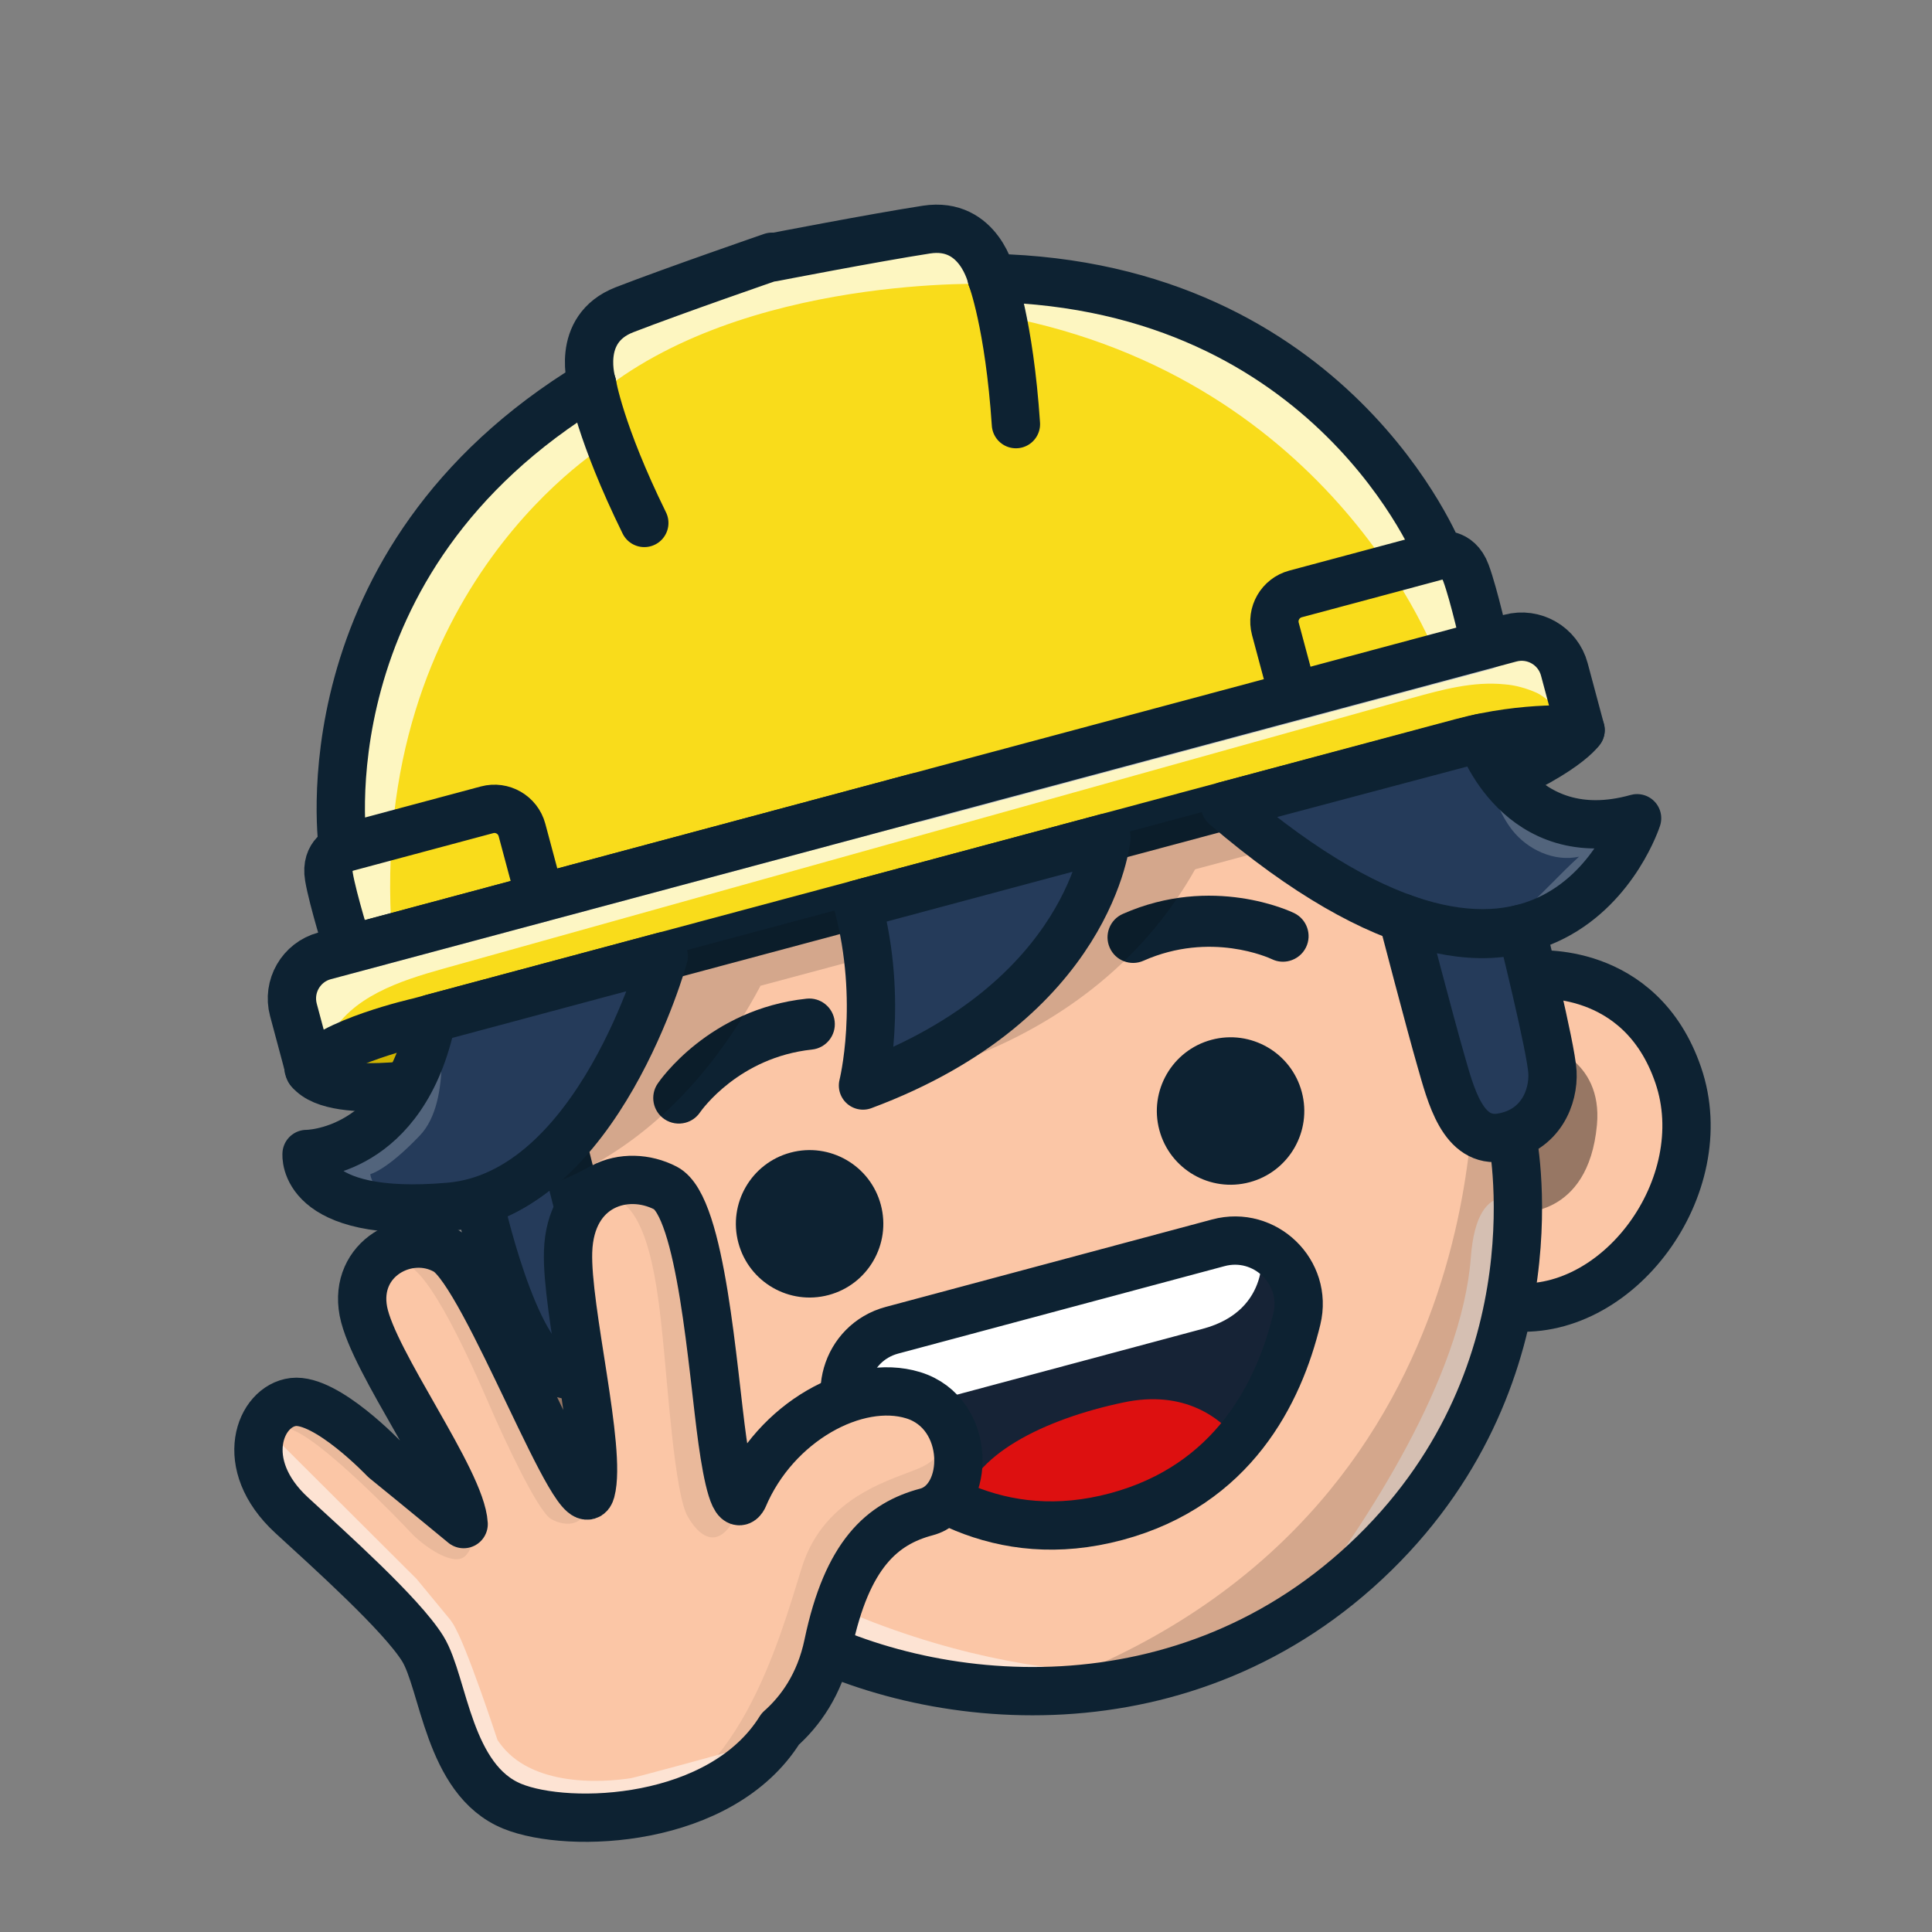 <svg width="360" height="360" viewBox="0 0 360 360" fill="none" xmlns="http://www.w3.org/2000/svg">
<rect x="0" y="0" width="360" height="360" fill="#808080" stroke="none"/>
<path d="M294.513 136.042C294.513 136.042 290.752 141.793 269.386 149.469C248.011 157.146 95.427 202.987 95.427 202.987L84.717 200.901C84.717 200.901 62.633 205.533 57.708 199.494C52.782 193.455 123.078 145.443 123.078 145.443L220.305 116.181L245.075 119.092L294.513 136.042Z" fill="#CFB300"/>
<path d="M294.513 136.042C294.513 136.042 290.752 141.793 269.386 149.469C248.011 157.146 95.427 202.987 95.427 202.987L84.717 200.901C84.717 200.901 62.633 205.533 57.708 199.494C52.782 193.455 123.078 145.443 123.078 145.443L220.305 116.181L245.075 119.092L294.513 136.042Z" stroke="#0D2232" stroke-width="9" stroke-miterlimit="10" stroke-linecap="round" stroke-linejoin="round"/>
<path d="M94.226 232.947C94.226 232.947 70.055 242.633 80.914 270.682C91.78 298.73 126.13 283.063 126.13 283.063L111.926 242.425L94.226 232.947Z" fill="#FBC6A6" stroke="#0D2232" stroke-width="9" stroke-miterlimit="10"/>
<path d="M285.801 181.614C285.801 181.614 305.639 179.65 312.717 200.343C319.796 221.036 301.343 245.938 281.031 243.489C260.72 241.041 265.817 205.933 265.817 205.933L285.801 181.614Z" fill="#FBC6A6" stroke="#0D2232" stroke-width="9" stroke-miterlimit="10"/>
<path opacity="0.4" d="M287.46 194.557C287.46 194.557 298.729 197.141 297.564 209.635C295.941 227.136 282.755 225.935 282.755 225.935L281.095 205.182L287.46 194.557Z" fill="black"/>
<path opacity="0.4" d="M93.949 246.408C93.949 246.408 85.482 254.28 92.738 264.518C102.894 278.863 113.713 271.23 113.713 271.23L104.773 252.427L93.949 246.408Z" fill="black"/>
<path d="M275.362 187.754L281.716 211.469C281.716 211.469 282.603 215.638 282.802 222.402C283.248 237.567 280.249 265.784 256.11 289.416C252.675 292.774 249.113 295.759 245.447 298.39C234.801 306.039 223.345 310.731 211.869 313.132C187.145 318.303 162.393 312.816 145.771 303.359C118.783 288.001 108.875 256.221 108.875 256.221L96.845 211.322L113.932 174.109L244.011 140.93L265.013 155.383L275.362 187.754Z" fill="#FBC6A6"/>
<path opacity="0.5" d="M162.896 302.353C182.954 309.976 200.372 311.949 213.312 311.868C188.588 317.039 163.836 311.552 147.215 302.095C120.226 286.737 110.319 254.957 110.319 254.957L108.191 247.016L113.722 239.665C113.722 239.665 119.423 285.826 162.896 302.353Z" fill="white"/>
<path opacity="0.5" d="M280.32 223.068C280.766 238.232 277.768 266.449 253.629 290.081C250.193 293.439 246.631 296.424 242.965 299.055C254.412 283.904 272.392 256.807 274.076 234.209C274.66 226.561 277.019 223.385 280.32 223.068Z" fill="white"/>
<path d="M294.513 136.042C294.513 136.042 284.499 135.099 272.265 138.377C260.031 141.656 78.01 190.428 78.01 190.428C78.01 190.428 61.307 194.203 57.707 199.494L54.675 188.178C53.5 183.794 56.104 179.284 60.488 178.11L281.42 118.911C285.804 117.736 290.314 120.34 291.489 124.724L294.521 136.04L294.513 136.042Z" fill="#F9DC1B"/>
<path d="M276.755 120.161C276.779 120.252 276.79 120.294 276.79 120.294L170.878 148.673L170.843 148.54L64.922 176.922C64.922 176.922 64.915 176.897 64.904 176.856C64.639 175.996 61.986 167.451 61.298 163.397C60.57 159.124 63.92 158.094 63.92 158.094C63.92 158.094 55.866 104.61 110.334 71.611C110.334 71.611 107.022 61.336 116.374 57.722C125.723 54.1 143.854 47.85 143.854 47.85L143.889 47.982C143.889 47.982 162.708 44.332 172.616 42.794C182.524 41.256 184.791 51.802 184.791 51.802C248.461 53.147 268.228 103.491 268.228 103.491C268.228 103.491 271.646 102.717 273.15 106.774C274.557 110.537 276.497 118.998 276.755 120.161Z" fill="#F9DC1B"/>
<path opacity="0.73" d="M276.755 120.161L267.755 122.573C267.755 122.573 248.972 70.705 186.827 58.907L185.185 52.91C185.185 52.91 138.409 50.957 110.865 73.959L113.565 82.447C113.565 82.447 68.344 109.06 73.04 174.463L64.91 176.845C64.644 175.985 61.991 167.44 61.304 163.387C60.576 159.113 63.926 158.083 63.926 158.083C63.926 158.083 55.872 104.6 110.34 71.6C110.34 71.6 107.028 61.325 116.379 57.712C125.728 54.089 143.86 47.839 143.86 47.839L143.895 47.971C143.895 47.971 162.714 44.321 172.622 42.783C182.529 41.246 184.797 51.791 184.797 51.791C248.467 53.136 268.234 103.481 268.234 103.481C268.234 103.481 271.652 102.706 273.156 106.763C274.557 110.537 276.496 118.998 276.755 120.161Z" fill="white"/>
<path d="M273.156 106.763C271.653 102.706 268.234 103.48 268.234 103.48C268.234 103.48 248.467 53.136 184.797 51.791C184.797 51.791 182.53 41.245 172.622 42.783C162.714 44.321 143.887 47.974 143.887 47.974L143.852 47.841C143.852 47.841 125.72 54.091 116.371 57.714C107.022 61.336 110.332 71.602 110.332 71.602C55.864 104.602 63.918 158.085 63.918 158.085C63.918 158.085 60.57 159.124 61.296 163.389C62.022 167.654 64.922 176.921 64.922 176.921L170.834 148.542L170.87 148.675L276.782 120.295C276.782 120.295 274.67 110.825 273.156 106.763Z" stroke="#0D2232" stroke-width="9" stroke-miterlimit="10" stroke-linecap="round" stroke-linejoin="round"/>
<path d="M184.797 51.791C184.797 51.791 188.043 60.265 189.303 79.033Z" fill="#F9DC1B"/>
<path d="M184.797 51.791C184.797 51.791 188.043 60.265 189.303 79.033" stroke="#0D2232" stroke-width="9" stroke-miterlimit="10" stroke-linecap="round" stroke-linejoin="round"/>
<path d="M268.234 103.481L241.408 110.669C238.571 111.429 236.888 114.344 237.648 117.182L241.048 129.871" stroke="#0D2232" stroke-width="9" stroke-miterlimit="10" stroke-linecap="round" stroke-linejoin="round"/>
<path d="M110.34 71.6C110.34 71.6 111.766 80.562 120.058 97.446Z" fill="#F9DC1B"/>
<path d="M110.34 71.6C110.34 71.6 111.766 80.562 120.058 97.446" stroke="#0D2232" stroke-width="9" stroke-miterlimit="10" stroke-linecap="round" stroke-linejoin="round"/>
<path d="M63.926 158.083L90.751 150.895C93.588 150.135 96.504 151.818 97.264 154.656L100.664 167.344" stroke="#0D2232" stroke-width="9" stroke-miterlimit="10" stroke-linecap="round" stroke-linejoin="round"/>
<path opacity="0.74" d="M280.366 127.518C274.477 126.915 268.615 128.53 262.923 130.117C221.312 141.746 179.698 153.366 138.086 164.995C119.594 170.162 101.11 175.328 82.618 180.496C74.412 182.792 65.318 185.778 61.403 193.335C60.632 194.827 59.96 196.585 58.419 197.255C56.07 198.283 53.496 195.923 52.784 193.463C51.441 188.849 53.918 183.797 57.613 180.715C61.311 177.641 66.03 176.128 70.628 174.727C138.74 153.968 209.466 142.172 276.697 118.722C280.582 117.371 285.257 116.092 288.486 118.649C290.266 120.06 291.103 122.327 291.864 124.473C292.622 126.637 296.633 134.392 291.346 132.431C289.634 131.799 288.045 129.84 286.237 129.048C284.389 128.24 282.365 127.665 280.366 127.518Z" fill="white"/>
<path d="M294.513 136.042C294.513 136.042 284.499 135.099 272.265 138.377C260.031 141.656 78.01 190.428 78.01 190.428C78.01 190.428 61.307 194.203 57.707 199.494L54.675 188.178C53.5 183.794 56.104 179.284 60.488 178.11L281.42 118.911C285.804 117.736 290.314 120.34 291.489 124.724L294.521 136.04L294.513 136.042Z" stroke="#0D2232" stroke-width="9" stroke-miterlimit="10" stroke-linecap="round" stroke-linejoin="round"/>
<path d="M104.889 213.449C104.889 213.449 110.867 237.549 113.162 244.328C115.458 251.107 112.449 258.607 104.004 255.71C95.559 252.813 89.28 223.82 89.28 223.82C89.28 223.82 96.799 222.169 104.889 213.449Z" fill="#253B5A" stroke="#0D2232" stroke-width="9" stroke-miterlimit="10"/>
<path d="M154.412 241.307C161.74 239.344 166.088 231.812 164.125 224.484C162.161 217.157 154.629 212.808 147.302 214.772C139.974 216.735 135.625 224.267 137.589 231.595C139.552 238.922 147.084 243.271 154.412 241.307Z" fill="#0D2232"/>
<path d="M232.853 220.289C240.181 218.325 244.53 210.793 242.566 203.466C240.603 196.138 233.071 191.79 225.743 193.753C218.415 195.716 214.067 203.248 216.03 210.576C217.994 217.904 225.526 222.252 232.853 220.289Z" fill="#0D2232"/>
<path d="M240.294 179.038C239.227 179.324 238.063 179.246 236.992 178.726C236.496 178.495 225.593 173.473 213.071 179.018C210.663 180.089 207.845 179 206.782 176.59C205.711 174.181 206.8 171.363 209.21 170.3C225.924 162.896 240.543 169.84 241.156 170.145C243.523 171.302 244.51 174.158 243.353 176.525C242.723 177.811 241.585 178.692 240.294 179.038Z" fill="#0D2232"/>
<path d="M127.732 209.199C128.799 208.913 129.768 208.263 130.435 207.278C130.75 206.83 137.681 197.029 151.298 195.57C153.919 195.293 155.815 192.941 155.53 190.322C155.253 187.701 152.901 185.805 150.282 186.09C132.106 188.035 122.918 201.357 122.539 201.928C121.067 204.114 121.641 207.081 123.826 208.552C125.015 209.35 126.441 209.545 127.732 209.199Z" fill="#0D2232"/>
<path d="M241.649 245.77C239.888 253.06 236.647 261.349 230.733 268.395C225.512 274.617 218.203 279.865 207.987 282.602C196.845 285.587 187.238 284.243 179.219 280.851C171.53 277.6 165.301 272.452 160.576 267.423C156.441 263.008 156.513 256.694 159.666 252.347C161.18 250.257 163.403 248.624 166.207 247.873L227.021 231.577C229.825 230.826 232.566 231.129 234.923 232.182C239.848 234.382 243.081 239.864 241.649 245.77Z" fill="#162336"/>
<path d="M224.133 247.6C211.081 251.098 171.872 261.603 171.872 261.603C171.872 261.603 161.531 264.8 159.674 252.345C161.189 250.254 163.411 248.622 166.215 247.87L227.03 231.575C229.834 230.824 232.575 231.127 234.931 232.18C235.105 232.266 237.178 244.105 224.133 247.6Z" fill="white"/>
<path d="M230.742 268.392C225.52 274.614 218.211 279.862 207.996 282.599C196.854 285.585 187.246 284.24 179.227 280.848C180.832 271.189 194.545 264.429 209.36 261.32C220.765 258.92 227.425 264.254 230.742 268.392Z" fill="#DD1010"/>
<path d="M166.207 247.872L227.021 231.577C235.698 229.252 243.76 237.039 241.649 245.77C238.326 259.507 229.776 276.763 207.988 282.602C186.158 288.451 170.228 277.701 160.576 267.423C154.457 260.897 157.563 250.188 166.207 247.872Z" stroke="#0D2232" stroke-width="9" stroke-miterlimit="10"/>
<g opacity="0.16">
<path d="M96.398 185.501L262.81 140.911L269.377 149.471L93.692 196.546L96.398 185.501Z" fill="black"/>
<path d="M89.28 223.82C89.28 223.82 120.69 223.188 141.712 183.688L114.528 186.725L89.28 223.82Z" fill="black"/>
<path d="M160.806 202.27C160.806 202.27 206.725 197.785 225.736 156.005L201.562 163.396L160.806 202.27Z" fill="black"/>
</g>
<path opacity="0.16" d="M274.446 194.923C274.446 194.923 281.719 279.309 199.079 312.552C199.079 312.552 291.927 301.291 279.836 211.929L274.446 194.923Z" fill="black"/>
<path d="M123.679 178.191C123.679 178.191 111.546 222.446 83.745 224.868C81.223 225.083 78.927 225.184 76.862 225.188C56.156 225.168 57.13 215.04 57.13 215.04C57.13 215.04 74.465 215.147 80.101 191.481C80.235 190.922 80.358 190.357 80.477 189.776L123.681 178.199L123.679 178.191Z" fill="#253B5A"/>
<path opacity="0.21" d="M78.255 211.56C72.038 218.102 69.01 218.78 69.01 218.78C69.01 218.78 69.114 222.805 76.862 225.188C56.156 225.168 57.13 215.04 57.13 215.04C57.13 215.04 76.013 213.118 81.65 189.453C81.742 189.73 84.403 205.09 78.255 211.56Z" fill="white"/>
<path d="M305.048 152.467C305.048 152.467 298.592 172.575 278.266 173.846C266.625 174.571 250.428 169.114 228.286 150.17L275.925 137.512C275.925 137.512 276.714 139.863 278.574 142.769C282.309 148.568 290.346 156.592 305.048 152.467Z" fill="#253B5A"/>
<path opacity="0.21" d="M305.048 152.466C305.048 152.466 298.592 172.575 278.266 173.846C280.298 172.627 282.191 171.154 283.961 169.589C287.529 166.426 290.699 162.837 294.228 159.63C289.621 160.634 284.668 158.362 281.757 154.647C279.707 152.022 277.507 147.319 278.128 143.881C278.21 143.425 278.376 143.052 278.593 142.772C282.309 148.568 290.346 156.592 305.048 152.466Z" fill="white"/>
<path d="M275.931 137.502C275.931 137.502 282.999 158.65 305.049 152.467C305.049 152.467 289.093 202.205 228.292 150.16L275.931 137.502Z" stroke="#0D2232" stroke-width="9" stroke-miterlimit="10" stroke-linecap="round" stroke-linejoin="round"/>
<path d="M206.165 156.089C206.165 156.089 203.407 186.395 160.805 202.27C160.805 202.27 164.723 186.716 159.843 168.501L206.165 156.089Z" fill="#253B5A" stroke="#0D2232" stroke-width="9" stroke-miterlimit="10" stroke-linecap="round" stroke-linejoin="round"/>
<path d="M123.678 178.191C123.678 178.191 111.545 222.446 83.753 224.866C55.96 227.286 57.127 215.031 57.127 215.031C57.127 215.031 75.286 215.139 80.48 189.757L123.676 178.183L123.678 178.191Z" stroke="#0D2232" stroke-width="9" stroke-miterlimit="10" stroke-linecap="round" stroke-linejoin="round"/>
<path d="M281.716 211.469C281.716 211.469 291.023 255.237 256.11 289.416C221.197 323.595 172.76 318.718 145.771 303.36C118.783 288.001 108.875 256.222 108.875 256.222" stroke="#0D2232" stroke-width="9" stroke-miterlimit="10"/>
<path d="M283.507 173.053C283.507 173.053 289.038 195.252 289.279 199.788C289.519 204.325 287.177 210.671 279.846 211.935C272.516 213.199 270.299 203.899 268.431 197.422C266.556 190.956 261.363 171.043 261.363 171.043C261.363 171.043 273.17 176.133 283.507 173.053Z" fill="#253B5A" stroke="#0D2232" stroke-width="9" stroke-miterlimit="10" stroke-linecap="round" stroke-linejoin="round"/>
<path d="M170.144 259.975C159.595 256.749 144.49 264.867 138.512 279.055C136.983 281.852 135.577 275.385 134.614 268.475C132.779 255.419 130.731 224.842 124.004 221.371C116.65 217.565 106.269 220.745 105.856 233.205C105.489 243.998 112.17 270.141 110.107 277.847C108.058 285.537 90.553 237.378 83.153 233.098C76.059 229 65.831 234.489 67.712 244.335C69.531 253.829 85.951 275.813 86.394 283.993C86.394 283.993 78.658 277.602 71.656 271.915C71.656 271.915 60.847 260.525 54.64 261.244C48.433 261.977 43.984 272.802 54.35 282.341C61.383 288.808 74.79 300.795 78.765 307.2C82.74 313.622 83.474 331.677 95.46 336.569C106.055 340.896 134.446 339.81 145.392 322.168C149.046 318.927 152.746 313.943 154.32 306.405C157.837 289.588 164.411 283.916 172.636 281.73C180.846 279.544 181.06 263.307 170.144 259.975Z" fill="#FBC6A6"/>
<path opacity="0.07" d="M134.614 268.46C132.78 255.404 130.731 224.827 124.004 221.357C119.295 218.926 113.379 219.369 109.603 223.237C110.78 222.962 112.11 222.855 113.669 223.115C120.87 224.323 122.536 240.008 123.484 249.212C124.432 258.416 125.716 278.367 128.147 282.587C130.563 286.806 134.89 289.91 138.528 279.04C136.984 281.853 135.577 275.386 134.614 268.46Z" fill="black"/>
<path opacity="0.07" d="M110.092 277.832C108.044 285.522 90.554 237.364 83.139 233.083C78.95 230.668 73.706 231.6 70.465 234.78C72.238 234.627 74.241 234.811 76.137 235.805C81.289 238.495 89.575 258.095 91.639 262.834C93.703 267.574 100.124 281.532 102.647 283.015C105.154 284.498 109.832 285.018 110.092 277.832Z" fill="black"/>
<path opacity="0.07" d="M86.38 283.978C86.38 283.978 78.644 277.587 71.642 271.9C71.642 271.9 60.833 260.51 54.626 261.229C51.965 261.535 49.626 263.721 48.648 266.855C50.131 266.152 51.889 265.754 53.846 266.228C59.365 267.589 74.715 283.596 76.626 285.66C78.552 287.724 84.698 292.432 86.915 289.711C89.132 287.005 86.685 285.828 86.38 283.978Z" fill="black"/>
<path opacity="0.07" d="M116.192 338.252C127.245 336.891 139.155 332.228 145.393 322.168C149.047 318.927 152.746 313.943 154.321 306.406C157.837 289.589 164.411 283.917 172.637 281.731C178.721 280.125 180.403 270.83 176.459 264.73C177.483 268.369 175.144 271.808 171.643 273.414C166.858 275.615 153.648 278.413 149.398 292.111C145.148 305.795 137.366 334.399 116.192 338.252Z" fill="black"/>
<path opacity="0.5" d="M137.152 330.745C137.152 330.745 119.555 335.591 118.317 335.775C112.614 336.661 95.873 338.083 88.596 326.143C88.596 326.143 82.496 307.537 80.386 304.632L74.302 297.248L48.189 271.212" stroke="white" stroke-width="9" stroke-miterlimit="10"/>
<path d="M170.144 259.975C159.595 256.749 144.49 264.867 138.512 279.055C136.983 281.852 135.577 275.385 134.614 268.475C132.779 255.419 130.731 224.842 124.004 221.371C116.65 217.565 106.269 220.745 105.856 233.205C105.489 243.998 112.17 270.141 110.107 277.847C108.058 285.537 90.553 237.378 83.153 233.098C76.059 229 65.831 234.489 67.712 244.335C69.531 253.829 85.951 275.813 86.394 283.993C86.394 283.993 78.658 277.602 71.656 271.915C71.656 271.915 60.847 260.525 54.64 261.244C48.433 261.977 43.984 272.802 54.35 282.341C61.383 288.808 74.79 300.795 78.765 307.2C82.74 313.622 83.474 331.677 95.46 336.569C106.055 340.896 134.446 339.81 145.392 322.168C149.046 318.927 152.746 313.943 154.32 306.405C157.837 289.588 164.411 283.916 172.636 281.73C180.846 279.544 181.06 263.307 170.144 259.975Z" stroke="#0D2232" stroke-width="9" stroke-miterlimit="10" stroke-linecap="round" stroke-linejoin="round"/>
</svg>
